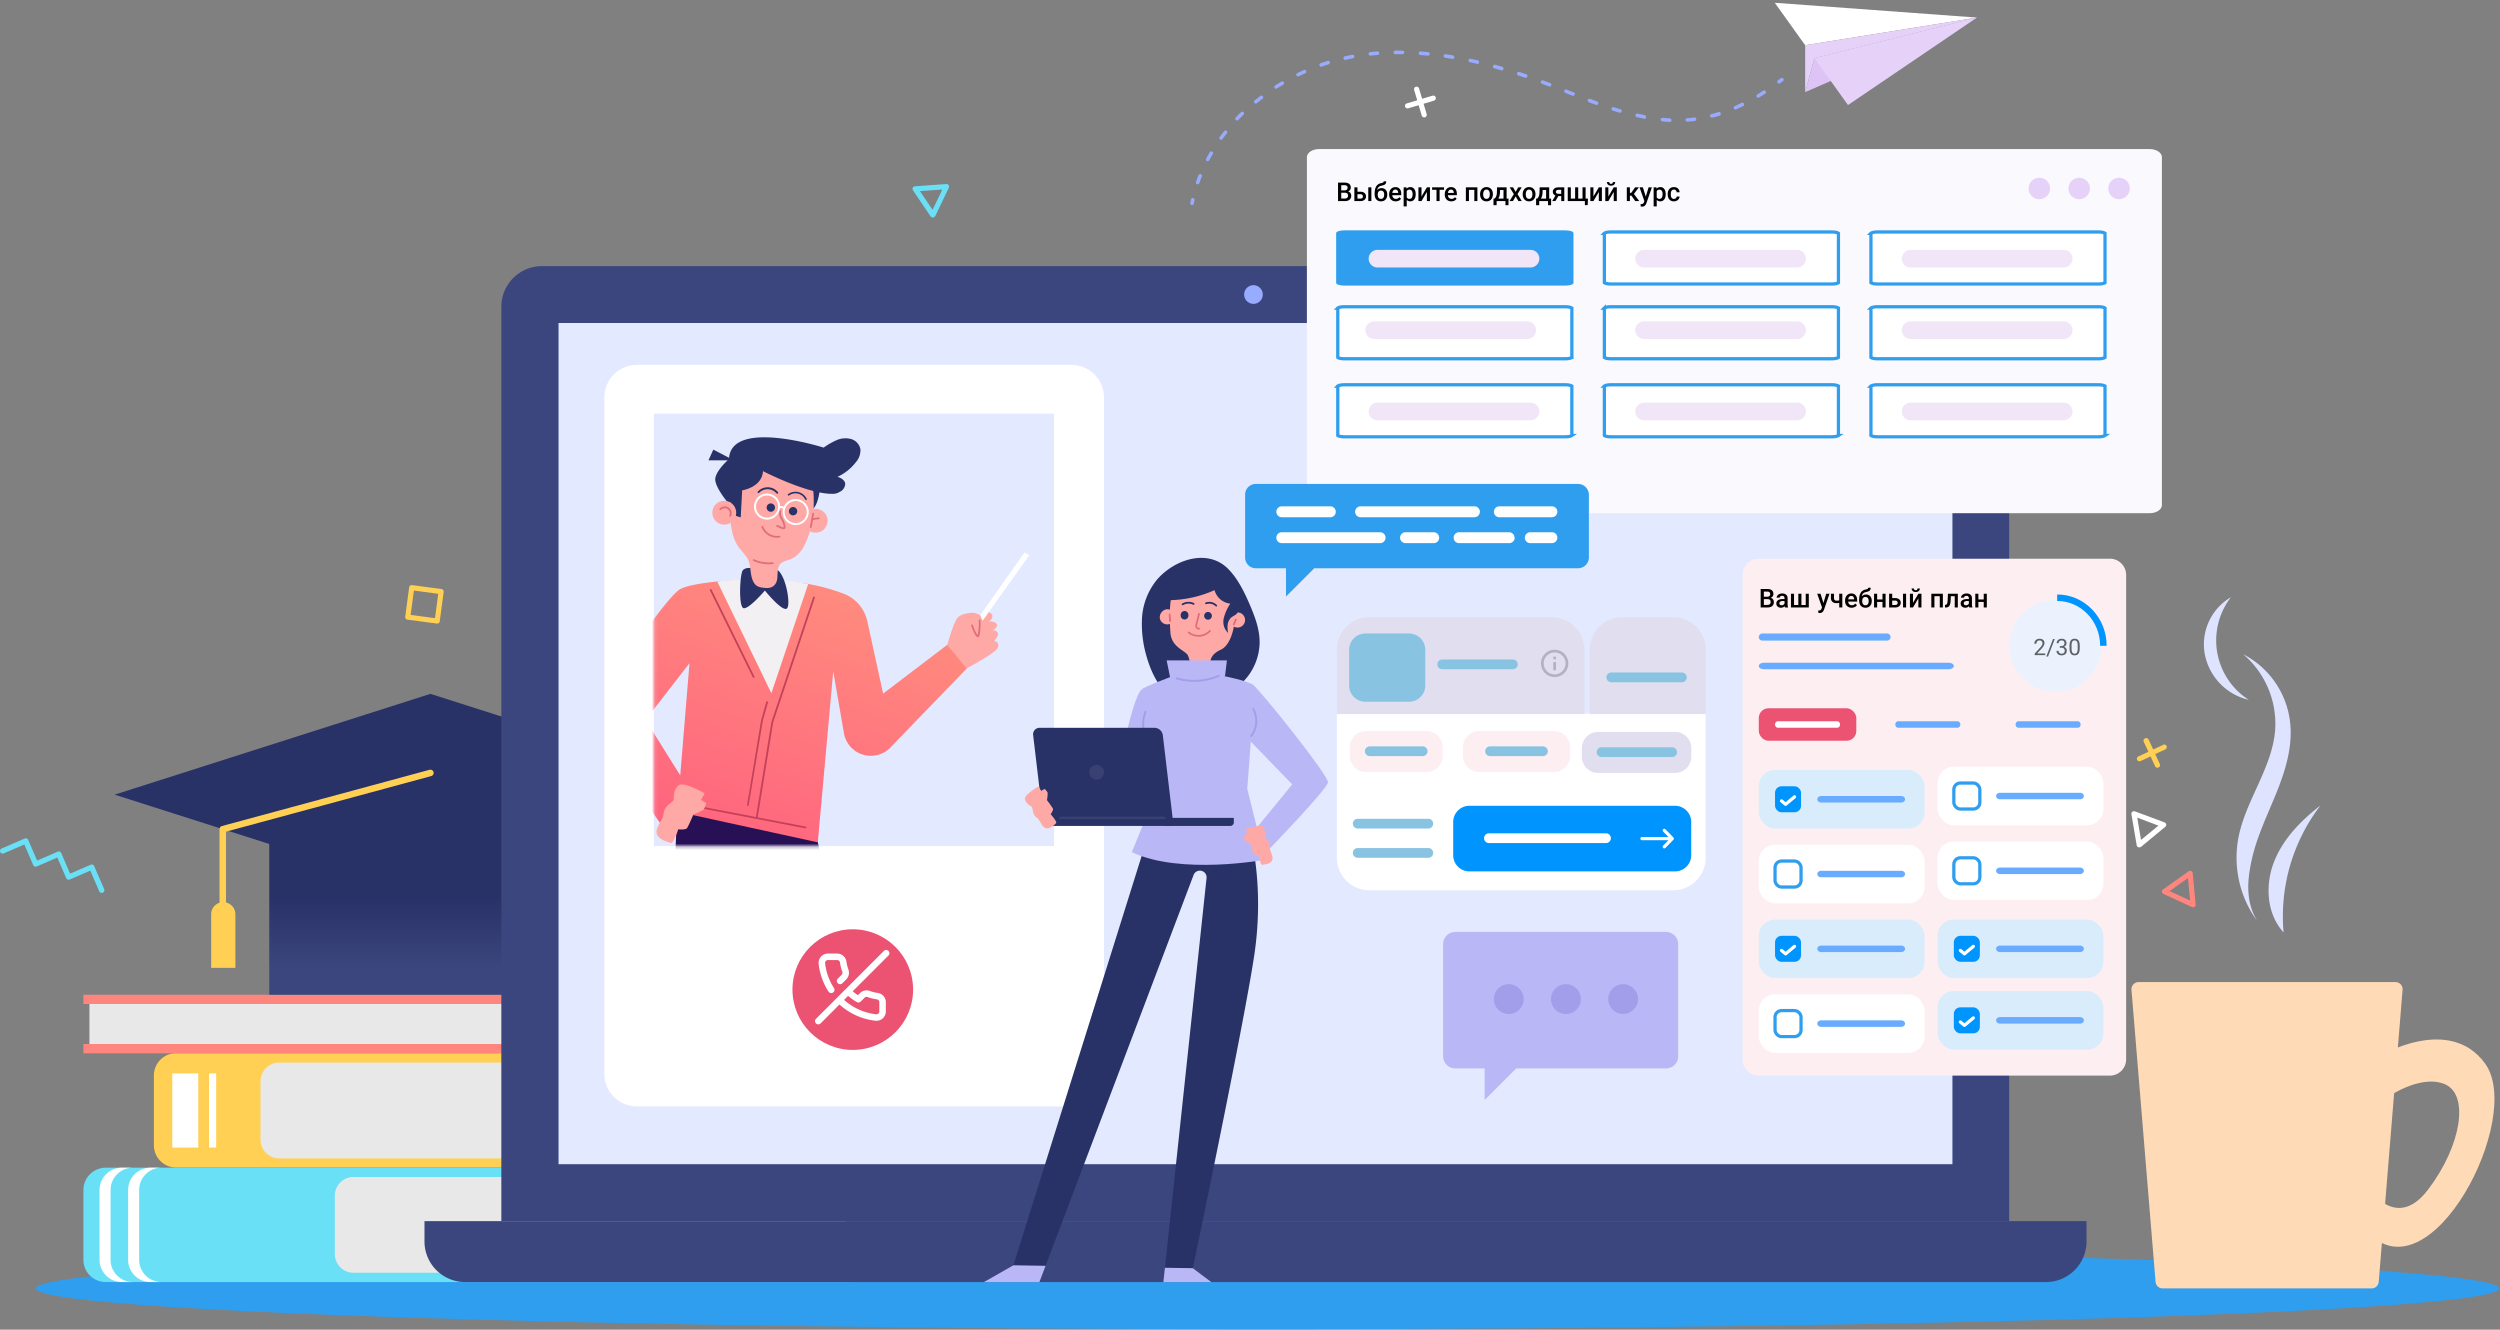 <svg width="769" height="409" fill="none" xmlns="http://www.w3.org/2000/svg"><rect width="100%" height="100%" fill="#808080" stroke="none"/><path d="M389.842 408.857c209.228 0 378.841-5.615 378.841-12.541 0-6.925-169.613-12.54-378.841-12.54-209.229 0-378.842 5.615-378.842 12.54 0 6.926 169.613 12.541 378.842 12.541z" fill="#2F9EEE"/><path d="M249.39 326.855v-2.901H54.194a6.858 6.858 0 0 0-6.858 6.858v21.465a6.857 6.857 0 0 0 6.858 6.858H249.39v-2.857h-1.868v-29.423h1.868z" fill="#FFD054"/><path d="M262.03 362.036v-2.857H32.531a6.869 6.869 0 0 0-6.87 6.858v21.465a6.856 6.856 0 0 0 6.87 6.858H262.03v-2.857h-1.836v-29.467h1.836z" fill="#6AE0F6"/><path d="M34.015 387.502v-21.465a6.868 6.868 0 0 1 6.858-6.858h-3.385a6.869 6.869 0 0 0-6.87 6.858v21.465a6.858 6.858 0 0 0 6.87 6.858h3.385a6.852 6.852 0 0 1-4.85-2.008 6.86 6.86 0 0 1-2.008-4.85z" fill="#fff"/><path d="M42.807 387.502v-21.465a6.868 6.868 0 0 1 6.859-6.858H46.28a6.868 6.868 0 0 0-6.87 6.858v21.465a6.858 6.858 0 0 0 6.87 6.858h3.385a6.852 6.852 0 0 1-4.85-2.008 6.862 6.862 0 0 1-2.009-4.85z" fill="#fff"/><path d="M85.88 326.855h161.642v29.466H85.88a5.748 5.748 0 0 1-5.748-5.748v-17.97a5.748 5.748 0 0 1 5.748-5.748zm22.861 35.182h151.453v29.466H108.741a5.747 5.747 0 0 1-5.748-5.748v-17.97a5.75 5.75 0 0 1 5.748-5.748z" fill="#E8E8E8"/><path d="M25.662 308.83v-2.858h229.51a6.86 6.86 0 0 1 6.858 6.858v4.309a6.858 6.858 0 0 1-6.858 6.858H25.662v-2.858h1.88V308.83h-1.88z" fill="#FF867E"/><path d="M27.541 321.14H178.95a5.747 5.747 0 0 0 5.749-5.737v-.825a5.744 5.744 0 0 0-1.684-4.064 5.743 5.743 0 0 0-4.065-1.684H27.541v12.31z" fill="#E8E8E8"/><path d="M60.986 330.186h-7.99v22.806h7.99v-22.806zm5.507 0h-2.199v22.806h2.199v-22.806z" fill="#fff"/><path d="M183.116 244.435H82.825v61.538h100.291v-61.538z" fill="url(#paint0_linear)"/><path d="M132.393 213.43l-97.136 31.005 97.136 30.994 97.137-30.994-97.137-31.005z" fill="url(#paint1_linear)"/><path d="M132.393 237.753l-63.867 17.299v25.411" stroke="#FFD054" stroke-width="2" stroke-linecap="round" stroke-linejoin="round"/><path d="M68.68 277.506a3.729 3.729 0 0 1 3.726 3.726v16.486h-7.452v-16.486a3.728 3.728 0 0 1 3.726-3.726z" fill="#FFD054"/><path d="M555.264 28.334l52.833-22.927-49.965 12.497-2.868 10.43z" fill="#DEC3F7"/><path d="M555.264 13.903l52.833-8.496-62.175-4.55 9.342 13.046z" fill="#fff"/><path d="M558.133 17.904l10.309 14.409 39.655-26.906-49.964 12.497z" fill="#E6D1F9"/><path d="M555.264 13.903v14.431l2.868-10.43 49.965-12.497-52.833 8.496z" fill="#E6D1F9"/><path d="M366.673 63.076h-.11a.55.55 0 0 1-.429-.648c.066-.367.143-.733.231-1.1a.543.543 0 0 1 .435-.423.541.541 0 0 1 .56.248.543.543 0 0 1 .071.417c-.077.352-.154.704-.22 1.1a.547.547 0 0 1-.538.406zm1.726-6.396a.496.496 0 0 1-.176 0 .548.548 0 0 1-.341-.693c.242-.703.506-1.407.781-2.1a.543.543 0 0 1 .503-.346.549.549 0 0 1 .519.754 45.984 45.984 0 0 0-.759 2.055.56.56 0 0 1-.527.33zm3.099-7.09a.508.508 0 0 1-.421-.19.535.535 0 0 1-.103-.19c-.022-.07-.029-.142-.022-.215a.539.539 0 0 1 .063-.207 47.92 47.92 0 0 1 1.099-1.956.558.558 0 0 1 .758-.187.549.549 0 0 1 .187.747c-.363.627-.726 1.264-1.099 1.913a.541.541 0 0 1-.462.285zm4.111-6.594a.571.571 0 0 1-.319-.099.527.527 0 0 1-.225-.359.542.542 0 0 1 .104-.41c.44-.605.89-1.187 1.352-1.78a.551.551 0 1 1 .857.692c-.45.571-.89 1.099-1.33 1.736a.532.532 0 0 1-.45.264l.011-.044zm137.89-5.495c-.736 0-1.473-.1-2.198-.176a.548.548 0 0 1-.495-.594.562.562 0 0 1 .605-.495l2.198.166a.552.552 0 0 1 .528.571.556.556 0 0 1-.391.573.563.563 0 0 1-.247.02v-.065zm5.496-.066a.55.55 0 0 1-.42-.904.542.542 0 0 1 .376-.184c.736 0 1.45-.132 2.198-.22a.571.571 0 0 1 .615.472.56.56 0 0 1-.277.55.554.554 0 0 1-.206.066 51.57 51.57 0 0 1-2.198.22h-.088zm-138.484-.385a.499.499 0 0 1-.374-.154.547.547 0 0 1-.162-.385.546.546 0 0 1 .162-.385c.517-.538 1.033-1.098 1.572-1.582a.537.537 0 0 1 .397-.189.546.546 0 0 1 .53.353c.028.07.04.146.036.222a.541.541 0 0 1-.194.395 68.832 68.832 0 0 0-1.55 1.56.558.558 0 0 1-.351.209l-.066-.044zm125.295-.55h-.11l-2.198-.461a.563.563 0 1 1 .252-1.1c.733.17 1.447.323 2.144.462a.562.562 0 0 1 .428.649.547.547 0 0 1-.494.516l-.022-.066zm20.827-.318a.56.56 0 0 1-.409-.11.553.553 0 0 1 .266-.99 45.934 45.934 0 0 0 2.1-.604.568.568 0 0 1 .609.187.573.573 0 0 1-.28.912c-.714.22-1.429.429-2.198.616l-.088-.011zm-28.301-1.506h-.165a78.282 78.282 0 0 1-2.121-.66.548.548 0 0 1-.078-1.011.55.55 0 0 1 .419-.033l2.099.649a.562.562 0 0 1 .362.692.536.536 0 0 1-.516.363zm35.61-1a.561.561 0 0 1-.22-1.1 46.35 46.35 0 0 0 1.979-.933.552.552 0 1 1 .494.989c-.67.33-1.352.648-2.033.945a.498.498 0 0 1-.22.099zm-42.941-1.462a.626.626 0 0 1-.198 0l-2.077-.77a.571.571 0 0 1-.319-.714.557.557 0 0 1 .502-.356.553.553 0 0 1 .213.038l2.066.769a.555.555 0 0 1 .456.643.556.556 0 0 1-.643.456v-.066zm-104.731-.34a.552.552 0 0 1-.516-.37.547.547 0 0 1 .175-.609c.572-.472 1.154-.923 1.748-1.385a.559.559 0 0 1 .769.11.55.55 0 0 1-.11.77c-.582.44-1.154.9-1.714 1.363a.596.596 0 0 1-.363.12h.011zM540.8 30.07a.55.55 0 0 1-.285-1.011c.626-.385 1.242-.77 1.857-1.176a.552.552 0 0 1 .605.923c-.627.407-1.264.802-1.891 1.187a.526.526 0 0 1-.297.077h.011zm-57.042-.67a.638.638 0 0 1-.198 0l-2.055-.814a.543.543 0 0 1-.35-.503.562.562 0 0 1 .336-.514.545.545 0 0 1 .421-.005l2.044.813a.563.563 0 0 1 .447.43.57.57 0 0 1-.076.422.567.567 0 0 1-.351.243.56.56 0 0 1-.218.004V29.4zm-91.223-2.11a.563.563 0 0 1-.473-.254.557.557 0 0 1-.07-.415.565.565 0 0 1 .246-.343 54.779 54.779 0 0 1 1.901-1.165.55.55 0 0 1 .748.187.563.563 0 0 1-.187.758c-.638.374-1.253.759-1.869 1.1a.591.591 0 0 1-.296.175v-.044zm84.024-.737a.626.626 0 0 1-.198 0l-2.066-.791a.551.551 0 0 1-.029-1.015.56.56 0 0 1 .425-.019l2.066.792a.56.56 0 0 1 .22 1.008.56.56 0 0 1-.418.09v-.065zm-7.276-2.649h-.176l-2.088-.681a.578.578 0 0 1-.379-.72.574.574 0 0 1 .72-.38l2.099.704a.537.537 0 0 1 .352.692.548.548 0 0 1-.528.385zm-70-.385a.542.542 0 0 1-.55-.515.55.55 0 0 1 .308-.529 68.433 68.433 0 0 1 2.022-.934.543.543 0 0 1 .603.098c.053.05.094.11.123.177a.564.564 0 0 1-.275.725c-.67.297-1.33.605-1.989.923a.484.484 0 0 1-.242.088v-.033zm62.647-1.901h-.153l-2.122-.593a.568.568 0 0 1 .286-1.1l2.132.605a.549.549 0 0 1 .385.681.573.573 0 0 1-.561.495l.033-.088zm-55.47-1.1a.558.558 0 0 1-.187-1.098l2.121-.704a.541.541 0 0 1 .682.363.55.55 0 0 1-.352.693c-.703.22-1.396.45-2.088.692a.493.493 0 0 1-.209.143l.033-.088zm47.975-.878h-.121a50.924 50.924 0 0 0-2.198-.495.533.533 0 0 1-.346-.236.55.55 0 0 1-.072-.412.551.551 0 0 1 .659-.418l2.199.484a.549.549 0 0 1 .406.659.548.548 0 0 1-.56.473l.033-.055zm-40.578-1.231a.553.553 0 1 1-.121-1.1 64.303 64.303 0 0 1 2.198-.461.559.559 0 0 1 .209 1.099 73.82 73.82 0 0 0-2.198.45l-.088.012zm32.972-.286h-.088l-2.198-.352a.553.553 0 0 1-.467-.632.558.558 0 0 1 .632-.467c.736.11 1.462.23 2.198.363a.553.553 0 0 1 .451.626.563.563 0 0 1-.539.484l.011-.022zm-25.334-1.011a.536.536 0 0 1-.538-.484.545.545 0 0 1 .483-.604 51.57 51.57 0 0 1 2.198-.22.552.552 0 1 1 .088 1.099l-2.198.22-.033-.011zm17.673 0h-.054l-2.199-.187a.552.552 0 1 1 .088-1.1c.733.06 1.466.125 2.198.199a.55.55 0 1 1 0 1.099l-.033-.011zm-9.946-.44a.55.55 0 1 1 0-1.099h2.198a.55.55 0 1 1 0 1.1h-2.198zm118.019 9.036a.525.525 0 0 1-.44-.22.557.557 0 0 1-.104-.408.541.541 0 0 1 .214-.362l.868-.659a.572.572 0 0 1 .78.11.558.558 0 0 1-.109.77l-.88.659a.535.535 0 0 1-.329.11z" fill="#97ABFF"/><path d="M731.545 325.052s21.685-13.189 32.819 2.023c12.288 16.662-16.849 72.715-36.16 51.832-19.311-20.882 0-14.002 0-14.002s8.617 14.288 18.685 1c10.375-13.684 12.738-29.4 4.978-32.478-7.759-3.077-18.145 4.517-18.145 4.517l-2.177-12.892z" fill="#FFDAB6"/><path d="M729.424 396.317h-64.175a2.198 2.198 0 0 1-2.198-2.044l-7.408-89.773a2.203 2.203 0 0 1 2.198-2.407h78.991c.307-.002.611.061.892.185a2.203 2.203 0 0 1 1.306 2.222l-7.331 89.795a2.198 2.198 0 0 1-2.275 2.022z" fill="#FFDAB6"/><path d="M690 201.241a28.077 28.077 0 0 1 9.826 23.421c-.956 11.738-9.221 21.729-11.343 33.313a33.108 33.108 0 0 0 5.792 25.279c-3.648-6.144-3.066-12.859-1.406-19.783 1.659-6.924 4.891-13.409 7.539-20.047 2.649-6.639 4.781-13.739 4.067-20.883a26.95 26.95 0 0 0-4.527-12.492 26.947 26.947 0 0 0-9.948-8.808z" fill="#DEE4FF"/><path d="M691.725 215.277a21.701 21.701 0 0 1-9.702-14.572 21.713 21.713 0 0 1 4.207-16.994 16.795 16.795 0 0 0-8.089 17.234 17.915 17.915 0 0 0 13.584 14.332zm22.07 32.466c-6.034 4.671-11.606 10.364-14.354 17.497-2.748 7.133-2.198 15.915 2.989 21.564a56.054 56.054 0 0 1 11.365-39.061z" fill="#DEE4FF"/><path d="M31.622 274.569a.783.783 0 0 1-.643.036.788.788 0 0 1-.456-.453l-2.748-6.353-6.353 2.748a.804.804 0 0 1-.606.013.795.795 0 0 1-.438-.42l-2.747-6.364-6.364 2.759a.79.79 0 0 1-1.033-.418l-2.748-6.352-6.364 2.747a.774.774 0 0 1-.859-.153.781.781 0 0 1-.174-.253.794.794 0 0 1 .135-.917.789.789 0 0 1 .272-.182l7.078-3.067a.796.796 0 0 1 .64-.03.8.8 0 0 1 .459.448l2.748 6.353 6.363-2.748a.793.793 0 0 1 1.034.407l2.747 6.363 6.364-2.758a.789.789 0 0 1 1.033.417l3.066 7.078a.795.795 0 0 1-.134.917.79.79 0 0 1-.272.182z" fill="#6AE0F6"/><path d="M134.383 191.811l-9.057-1.209a.79.79 0 0 1-.681-.879l1.209-9.057a.805.805 0 0 1 .89-.681l9.056 1.209a.791.791 0 0 1 .671.89l-1.209 9.057a.775.775 0 0 1-.573.655.77.77 0 0 1-.306.015zm-8.068-2.66l7.496.99.989-7.485-7.484-1-1.001 7.495z" fill="#FFD054"/><path d="M287.352 66.769a.8.8 0 0 1-1.099-.209l-5.429-8.034a.784.784 0 0 1 .604-1.22l9.661-.693a.782.782 0 0 1 .715.352.79.79 0 0 1 .055.78l-4.188 8.738a.788.788 0 0 1-.319.286zm-4.396-7.99l3.902 5.759 3.011-6.232-6.913.473z" fill="#6AE0F6"/><path d="M658.16 260.625a.76.76 0 0 1-.407 0 .815.815 0 0 1-.505-.605l-1.616-9.551a.787.787 0 0 1 .281-.775.797.797 0 0 1 .818-.104l9.078 3.374a.789.789 0 0 1 .468 1.018.792.792 0 0 1-.237.334l-7.463 6.177a.782.782 0 0 1-.417.132zm-.737-9.123l1.154 6.859 5.353-4.397-6.507-2.462z" fill="#fff"/><path d="M675.301 278.618a.709.709 0 0 1-.264.307.769.769 0 0 1-.78.077l-8.793-4.033a.775.775 0 0 1-.461-.649.799.799 0 0 1 .329-.714l7.903-5.605a.79.79 0 0 1 1.242.571l.901 9.639a.84.84 0 0 1-.077.407zm-7.946-4.518l6.319 2.902-.648-6.924-5.671 4.022z" fill="#FF867E"/><path d="M441.63 29.96a.79.79 0 0 0-.989-.527l-3.199.945-.945-3.176a.789.789 0 0 0-.978-.516.79.79 0 0 0-.538.966l.956 3.199-3.199.956a.787.787 0 0 0-.533.973.78.78 0 0 0 .376.468.792.792 0 0 0 .597.065l3.198-.946.957 3.199a.79.79 0 0 0 .978.516.79.79 0 0 0 .538-.967l-.956-3.198 3.198-.956a.795.795 0 0 0 .572-.688.789.789 0 0 0-.033-.313z" fill="#fff"/><path d="M544.856 339.572l-2.957-1.55 1.55-2.957a.788.788 0 0 0-.357-1.015.789.789 0 0 0-1.039.279l-1.594 2.957-2.956-1.539a.78.78 0 0 0-1.099.33.79.79 0 0 0 .33 1.099l2.956 1.549-1.429 2.924a.79.79 0 0 0 .33 1.099.815.815 0 0 0 .622.062.81.81 0 0 0 .477-.403l1.55-2.956 2.956 1.549a.797.797 0 0 0 .637.109.791.791 0 0 0 .089-1.504l-.066-.033z" fill="#6AE0F6"/><path d="M665.359 229.147l-3.023 1.385-1.418-3.023a.78.78 0 0 0-1.099-.385.787.787 0 0 0-.433.466.783.783 0 0 0 .049.633l1.406 3.023-3.022 1.407a.796.796 0 0 0-.452.443.786.786 0 0 0 .017.632.8.8 0 0 0 .476.418c.104.033.213.045.321.033a.788.788 0 0 0 .308-.097l3.023-1.407 1.407 3.022a.764.764 0 0 0 .441.411.788.788 0 0 0 .603-.026.784.784 0 0 0 .433-.465.785.785 0 0 0-.049-.634l-1.406-3.023 3.022-1.406a.798.798 0 0 0 .474-.437.791.791 0 0 0-1.133-.992l.055.022z" fill="#FFD054"/><path d="M130.558 375.611h511.258v6.253a12.495 12.495 0 0 1-12.496 12.497H143.065a12.5 12.5 0 0 1-12.496-12.497v-6.253h-.011z" fill="url(#paint2_linear)"/><path d="M166.772 81.86h438.753a12.495 12.495 0 0 1 12.496 12.496V375.61H154.21V94.356a12.498 12.498 0 0 1 7.76-11.564 12.496 12.496 0 0 1 4.802-.933z" fill="url(#paint3_linear)"/><path d="M600.568 358.113V99.357H171.806v258.756h428.762z" fill="#E3E9FF"/><path d="M661.253 45.857H405.747c-2.069 0-3.747 1.116-3.747 2.492v107.017c0 1.376 1.678 2.491 3.747 2.491h255.506c2.069 0 3.747-1.115 3.747-2.491V48.349c0-1.376-1.678-2.492-3.747-2.492z" fill="#FAF9FD"/><path d="M630.594 57.977a3.299 3.299 0 0 1-3.94 3.234 3.295 3.295 0 0 1-2.403-4.496 3.3 3.3 0 0 1 3.046-2.036 3.298 3.298 0 0 1 3.297 3.298zm12.266 0a3.299 3.299 0 0 1-3.94 3.234 3.295 3.295 0 0 1-2.403-4.496 3.294 3.294 0 0 1 3.046-2.036 3.298 3.298 0 0 1 3.297 3.298zm12.255 0a3.299 3.299 0 0 1-3.94 3.234 3.302 3.302 0 0 1-2.591-2.591 3.295 3.295 0 0 1 3.234-3.94 3.296 3.296 0 0 1 3.297 3.297z" fill="#E6D1F9"/><path d="M481.51 70.857h-68.02c-1.375 0-2.49.37-2.49.828V87.03c0 .457 1.115.827 2.49.827h68.02c1.375 0 2.49-.37 2.49-.827V71.685c0-.457-1.115-.828-2.49-.828z" fill="#2F9EEE"/><path d="M495.49 71.357h68.02c.649 0 1.216.088 1.603.217a1.32 1.32 0 0 1 .387.185v15.196l-.005.004c-.063.05-.186.116-.382.181-.387.129-.954.217-1.603.217h-68.02c-.649 0-1.216-.088-1.603-.217a1.32 1.32 0 0 1-.382-.181l-.005-.004V71.759a1.32 1.32 0 0 1 .387-.185c.387-.129.954-.217 1.603-.217zm70.037.428l-.002-.003.002.003zm0 15.144l-.002.004.002-.004zm-72.054 0l.002.004-.002-.004zm0-15.144l.002-.003a.012.012 0 0 1-.002.003zm84.017-.428h68.02c.649 0 1.216.088 1.603.217a1.32 1.32 0 0 1 .387.185v15.196l-.005.004c-.063.05-.186.116-.382.181-.387.129-.954.217-1.603.217h-68.02c-.649 0-1.216-.088-1.603-.217a1.32 1.32 0 0 1-.382-.181l-.005-.004V71.759a1.32 1.32 0 0 1 .387-.185c.387-.129.954-.217 1.603-.217zm70.037.428l-.002-.003.002.003zm0 15.144l-.002.004.002-.004zm-72.054 0l.002.004-.002-.004zm0-15.144l.002-.003a.012.012 0 0 1-.002.003zm2.017 22.572h68.02c.649 0 1.216.088 1.603.217a1.32 1.32 0 0 1 .387.185v15.196l-.005.004a1.34 1.34 0 0 1-.382.181c-.387.129-.954.217-1.603.217h-68.02c-.649 0-1.216-.088-1.603-.217a1.34 1.34 0 0 1-.382-.181l-.005-.004V94.759a1.32 1.32 0 0 1 .387-.185c.387-.129.954-.217 1.603-.217zm70.037.428l-.002-.003.002.003zm0 15.144l-.002.003.002-.003zm-72.054 0l.002.003-.002-.003zm0-15.144l.002-.003a.012.012 0 0 1-.002.003zm-79.983-.428h68.02c.649 0 1.216.088 1.603.217a1.32 1.32 0 0 1 .387.185v15.196l-.005.004a1.34 1.34 0 0 1-.382.181c-.387.129-.954.217-1.603.217h-68.02c-.649 0-1.216-.088-1.603-.217a1.34 1.34 0 0 1-.382-.181l-.005-.004V94.759a1.32 1.32 0 0 1 .387-.185c.387-.129.954-.217 1.603-.217zm70.037.428l-.002-.003.002.003zm0 15.144l-.002.003.002-.003zm-72.054 0l.002.003-.002-.003zm0-15.144l.002-.003a.012.012 0 0 1-.002.003zm-79.983-.428h68.02c.649 0 1.216.088 1.603.217a1.32 1.32 0 0 1 .387.185v15.196l-.005.004a1.34 1.34 0 0 1-.382.181c-.387.129-.954.217-1.603.217h-68.02c-.649 0-1.216-.088-1.603-.217a1.34 1.34 0 0 1-.382-.181l-.005-.004V94.759a1.32 1.32 0 0 1 .387-.185c.387-.129.954-.217 1.603-.217zm70.037.428l-.002-.003.002.003zm0 15.144l-.002.003a.012.012 0 0 1 .002-.003zm-72.054 0l.002.003-.002-.003zm0-15.144l.002-.003a.012.012 0 0 1-.002.003zm2.017 23.572h68.02c.649 0 1.216.088 1.603.217.196.065.319.132.382.182l.005.003v15.196l-.005.004a1.34 1.34 0 0 1-.382.181c-.387.129-.954.217-1.603.217h-68.02c-.649 0-1.216-.088-1.603-.217a1.34 1.34 0 0 1-.382-.181l-.005-.004v-15.196l.005-.003c.063-.05.186-.117.382-.182.387-.129.954-.217 1.603-.217zm70.037.428l-.002-.003.002.003zm0 15.144l-.002.003.002-.003zm-72.054 0l.002.003-.002-.003zm0-15.144l.002-.003a.012.012 0 0 1-.002.003zm84.017-.428h68.02c.649 0 1.216.088 1.603.217.196.065.319.132.382.182l.005.003v15.196l-.005.004a1.34 1.34 0 0 1-.382.181c-.387.129-.954.217-1.603.217h-68.02c-.649 0-1.216-.088-1.603-.217a1.34 1.34 0 0 1-.382-.181l-.005-.004v-15.196l.005-.003c.063-.05.186-.117.382-.182.387-.129.954-.217 1.603-.217zm70.037.428l-.002-.003.002.003zm0 15.144l-.002.003.002-.003zm-72.054 0l.002.003-.002-.003zm0-15.144l.002-.003a.012.012 0 0 1-.002.003zm84.017-.428h68.02c.649 0 1.216.088 1.603.217.196.065.319.132.382.182l.005.003v15.196l-.005.004a1.34 1.34 0 0 1-.382.181c-.387.129-.954.217-1.603.217h-68.02c-.649 0-1.216-.088-1.603-.217a1.34 1.34 0 0 1-.382-.181l-.005-.004v-15.196l.005-.003c.063-.05.186-.117.382-.182.387-.129.954-.217 1.603-.217zm70.037.428l-.002-.003.002.003zm0 15.144l-.002.003.002-.003zm-72.054 0l.002.003-.002-.003zm0-15.144l.002-.003a.012.012 0 0 1-.002.003z" fill="#fff" stroke="#2F9EEE"/><path d="M470.777 82.276h-47.029A2.727 2.727 0 0 1 421 79.572a2.728 2.728 0 0 1 2.715-2.715h47.062a2.727 2.727 0 0 1 2.726 2.715 2.725 2.725 0 0 1-2.726 2.704z" fill="#F1E6F7"/><path d="M411.578 61.857V56.17h1.949c.644 0 1.133.129 1.469.386.336.258.504.642.504 1.153 0 .26-.07.494-.211.703-.141.208-.346.37-.617.484.307.084.544.241.711.473.169.23.254.505.254.828 0 .534-.172.944-.516 1.23-.341.287-.831.43-1.469.43h-2.074zm.988-2.566v1.777h1.098c.31 0 .552-.077.727-.23.174-.154.261-.367.261-.641 0-.591-.302-.893-.906-.906h-1.18zm0-.727h.969c.307 0 .547-.069.719-.207.174-.14.262-.338.262-.594 0-.28-.081-.484-.243-.609-.158-.125-.407-.187-.746-.187h-.961v1.597zm4.989.41h.929c.347 0 .649.06.907.18.257.12.453.288.586.504.135.216.203.467.203.754 0 .435-.154.784-.461 1.047-.308.263-.716.396-1.227.398h-1.887v-4.226h.95v1.343zm4.277 2.883h-.949v-4.226h.949v4.226zm-4.277-2.12v1.362h.925c.232 0 .415-.057.547-.171.136-.118.203-.283.203-.497 0-.213-.066-.381-.199-.503-.13-.125-.307-.19-.531-.192h-.945zm7.406-1.872c.531 0 .957.178 1.277.535.321.354.481.836.481 1.446v.046c0 .61-.175 1.103-.524 1.48-.346.378-.817.567-1.414.567-.58 0-1.049-.193-1.406-.578-.357-.385-.535-.911-.535-1.578v-.273c0-.912.161-1.633.484-2.164.323-.532.805-.864 1.446-.997.359-.073.591-.15.695-.23a.403.403 0 0 0 .16-.336h.766c0 .263-.043.477-.129.64a1.01 1.01 0 0 1-.395.403c-.177.102-.482.198-.914.289-.396.083-.698.232-.906.445-.206.214-.344.51-.414.887.377-.388.82-.582 1.328-.582zm-.188.762c-.307 0-.548.104-.722.312-.175.206-.262.524-.262.953 0 .407.086.723.258.95.172.226.417.34.734.34.315 0 .559-.114.731-.34.174-.23.261-.573.261-1.032 0-.364-.087-.652-.261-.863-.172-.214-.418-.32-.739-.32zm4.551 3.308c-.601 0-1.09-.189-1.465-.566-.372-.38-.558-.886-.558-1.516v-.117c0-.422.081-.798.242-1.129a1.87 1.87 0 0 1 .687-.777c.295-.185.623-.277.985-.277.575 0 1.019.183 1.332.55.315.367.473.887.473 1.559v.383h-2.762c.028.349.144.625.347.828.206.203.464.305.774.305.435 0 .789-.176 1.062-.528l.512.488a1.72 1.72 0 0 1-.68.59 2.123 2.123 0 0 1-.949.207zm-.113-3.62a.807.807 0 0 0-.633.273c-.159.182-.26.436-.305.761h1.809v-.07c-.021-.318-.105-.557-.254-.719-.148-.164-.354-.246-.617-.246zm6.25 1.472c0 .654-.149 1.176-.445 1.566-.297.388-.696.582-1.196.582-.463 0-.834-.152-1.113-.457v2.004h-.949v-5.851h.875l.039.43c.279-.34.657-.508 1.137-.508.515 0 .919.192 1.211.578.294.382.441.915.441 1.597v.059zm-.945-.082c0-.422-.085-.757-.254-1.004a.816.816 0 0 0-.719-.371c-.388 0-.667.16-.836.48v1.875c.172.328.453.492.844.492a.814.814 0 0 0 .707-.363c.172-.245.258-.614.258-1.11zm4.39-2.074h.946v4.226h-.946v-2.82l-1.656 2.82h-.945v-4.226h.945v2.82l1.656-2.82zm5.282.754h-1.372v3.472h-.949v-3.472h-1.355v-.754h3.676v.754zm2.246 3.55c-.602 0-1.09-.189-1.465-.566-.373-.38-.559-.886-.559-1.516v-.117c0-.422.081-.798.242-1.129.164-.333.394-.592.688-.777a1.81 1.81 0 0 1 .984-.277c.576 0 1.02.183 1.332.55.315.367.473.887.473 1.559v.383h-2.762c.029.349.145.625.348.828.206.203.463.305.773.305.435 0 .789-.176 1.063-.528l.511.488c-.169.253-.395.45-.679.59a2.126 2.126 0 0 1-.949.207zm-.114-3.62a.804.804 0 0 0-.632.273c-.159.182-.261.436-.305.761h1.808v-.07c-.02-.318-.105-.557-.253-.719-.149-.164-.355-.246-.618-.246zm8.125 3.542h-.949v-3.46h-1.648v3.46h-.95v-4.226h3.547v4.226zm.832-2.152c0-.414.082-.787.246-1.117.165-.334.395-.589.692-.766.297-.18.638-.27 1.023-.27.571 0 1.033.184 1.387.551.357.367.549.854.578 1.461l.004.223c0 .416-.081.789-.242 1.117a1.759 1.759 0 0 1-.688.762c-.297.18-.64.27-1.031.27-.596 0-1.074-.199-1.434-.594-.356-.399-.535-.929-.535-1.59v-.047zm.95.082c0 .435.089.776.269 1.023.18.245.43.367.75.367s.569-.124.746-.374c.18-.25.27-.616.27-1.098 0-.427-.093-.766-.278-1.016a.874.874 0 0 0-.746-.375.869.869 0 0 0-.738.371c-.182.245-.273.612-.273 1.102zm3.519 1.312c.263-.294.439-.573.527-.836.092-.265.146-.604.165-1.015l.054-1.617h2.934v3.468h.586v2.016h-.946v-1.258h-2.711v1.258h-.96l.003-2.016h.348zm1.113 0h1.621v-2.652h-1.066l-.027.809c-.037.776-.213 1.39-.528 1.843zm5.348-2.078l.805-1.39h1.054l-1.293 2.082 1.336 2.144h-1.047l-.843-1.445-.84 1.445h-1.055l1.336-2.144-1.289-2.082h1.047l.789 1.39zm2.172.684c0-.414.082-.787.246-1.117.164-.334.395-.589.691-.766.297-.18.638-.27 1.024-.27.57 0 1.032.184 1.387.551.356.367.549.854.578 1.461l.004.223c0 .416-.081.789-.243 1.117a1.756 1.756 0 0 1-.687.762 1.95 1.95 0 0 1-1.031.27c-.597 0-1.075-.199-1.434-.594-.357-.399-.535-.929-.535-1.59v-.047zm.949.082c0 .435.09.776.27 1.023.179.245.429.367.75.367.32 0 .569-.124.746-.374.179-.25.269-.616.269-1.098 0-.427-.092-.766-.277-1.016a.874.874 0 0 0-.746-.375.869.869 0 0 0-.738.371c-.183.245-.274.612-.274 1.102zm3.52 1.312c.263-.294.438-.573.527-.836.091-.265.146-.604.164-1.015l.055-1.617h2.933v3.468h.586v2.016h-.945v-1.258h-2.711v1.258h-.961l.004-2.016h.348zm1.113 0h1.621v-2.652h-1.066l-.028.809c-.036.776-.212 1.39-.527 1.843zm7.215-3.468v4.226h-.946v-1.55h-.886l-.903 1.55h-.984l.996-1.707a1.336 1.336 0 0 1-.601-.469 1.215 1.215 0 0 1-.207-.699c0-.393.151-.715.453-.965.304-.252.714-.381 1.23-.386h1.848zm-2.582 1.375c0 .177.065.321.195.433a.77.77 0 0 0 .508.164h.933v-1.218h-.875c-.231 0-.416.058-.554.175a.559.559 0 0 0-.207.446zm4.59-1.375v3.468h1.32v-3.468h.949v3.468h1.324v-3.468h.946v3.468h.722l-.078 2.012h-.863v-1.254h-5.27v-4.226h.95zm8.605 0h.945v4.226h-.945v-2.82l-1.656 2.82h-.945v-4.226h.945v2.82l1.656-2.82zm4.594 0h.945v4.226h-.945v-2.82l-1.656 2.82h-.946v-4.226h.946v2.82l1.656-2.82zm.445-1.621c0 .328-.114.593-.344.796-.229.204-.535.305-.918.305-.382 0-.688-.101-.918-.305a1.014 1.014 0 0 1-.343-.796h.711c0 .171.048.306.144.402.099.094.235.14.406.14a.555.555 0 0 0 .403-.14c.096-.096.144-.23.144-.402h.715zm5.004 4.175h-.48v1.672h-.95v-4.226h.95v1.687h.418l1.168-1.687h1.171l-1.527 2.023 1.656 2.203h-1.234l-1.172-1.672zm4.406.313l.86-2.867h1.011l-1.679 4.867c-.258.71-.696 1.066-1.313 1.066-.138 0-.29-.023-.457-.07v-.734l.18.011c.239 0 .419-.044.539-.133.122-.085.219-.231.289-.437l.137-.363-1.485-4.207h1.024l.894 2.867zm6.121-.711c0 .654-.148 1.176-.445 1.566-.297.388-.695.582-1.195.582-.464 0-.835-.152-1.114-.457v2.004h-.949v-5.851h.875l.039.43c.279-.34.658-.508 1.137-.508.516 0 .919.192 1.211.578.294.382.441.915.441 1.597v.059zm-.945-.082c0-.422-.085-.757-.254-1.004a.815.815 0 0 0-.719-.371c-.388 0-.666.16-.836.48v1.875c.172.328.454.492.844.492a.814.814 0 0 0 .707-.363c.172-.245.258-.614.258-1.11zm3.488 1.473a.858.858 0 0 0 .59-.207.707.707 0 0 0 .25-.512h.895a1.414 1.414 0 0 1-.246.738 1.623 1.623 0 0 1-.625.54 1.873 1.873 0 0 1-.852.198c-.591 0-1.06-.191-1.406-.574-.347-.383-.52-.911-.52-1.586v-.097c0-.644.172-1.158.516-1.543.344-.389.812-.582 1.406-.582.503 0 .912.147 1.227.44.317.293.484.677.5 1.153h-.895a.864.864 0 0 0-.25-.597.79.79 0 0 0-.59-.235c-.307 0-.544.112-.711.336-.166.221-.251.559-.253 1.012v.152c0 .459.082.801.246 1.028.166.224.406.336.718.336z" fill="#000"/><path d="M552.777 82.276h-47.029A2.727 2.727 0 0 1 503 79.572a2.728 2.728 0 0 1 2.715-2.715h47.062a2.727 2.727 0 0 1 2.726 2.715 2.725 2.725 0 0 1-2.726 2.704zm82 0h-47.029A2.727 2.727 0 0 1 585 79.572a2.728 2.728 0 0 1 2.715-2.715h47.062a2.727 2.727 0 0 1 2.726 2.715 2.725 2.725 0 0 1-2.726 2.704zm0 22h-47.029a2.731 2.731 0 0 1-1.934-.783 2.73 2.73 0 0 1-.814-1.921 2.728 2.728 0 0 1 2.715-2.715h47.062a2.727 2.727 0 0 1 2.726 2.715 2.724 2.724 0 0 1-2.726 2.704zm-164 25h-47.029a2.731 2.731 0 0 1-1.934-.783 2.73 2.73 0 0 1-.814-1.921 2.73 2.73 0 0 1 .798-1.917 2.73 2.73 0 0 1 1.917-.798h47.062a2.727 2.727 0 0 1 2.726 2.715 2.724 2.724 0 0 1-2.726 2.704zm-1-25h-47.029a2.731 2.731 0 0 1-1.934-.783 2.73 2.73 0 0 1-.814-1.921 2.728 2.728 0 0 1 2.715-2.715h47.062a2.727 2.727 0 0 1 2.726 2.715 2.724 2.724 0 0 1-2.726 2.704zm83 0h-47.029a2.731 2.731 0 0 1-1.934-.783 2.73 2.73 0 0 1-.814-1.921 2.728 2.728 0 0 1 2.715-2.715h47.062a2.727 2.727 0 0 1 2.726 2.715 2.724 2.724 0 0 1-2.726 2.704zm0 25h-47.029a2.731 2.731 0 0 1-1.934-.783 2.73 2.73 0 0 1-.814-1.921 2.73 2.73 0 0 1 .798-1.917 2.73 2.73 0 0 1 1.917-.798h47.062a2.727 2.727 0 0 1 2.726 2.715 2.724 2.724 0 0 1-2.726 2.704zm82 0h-47.029a2.731 2.731 0 0 1-1.934-.783 2.73 2.73 0 0 1-.814-1.921 2.73 2.73 0 0 1 .798-1.917 2.73 2.73 0 0 1 1.917-.798h47.062a2.727 2.727 0 0 1 2.726 2.715 2.724 2.724 0 0 1-2.726 2.704z" fill="#F1E6F7"/><path d="M485.346 148.858h-98.994a3.285 3.285 0 0 0-3.096 2.022 3.302 3.302 0 0 0-.256 1.275v19.344a3.297 3.297 0 0 0 3.352 3.297h9.221v8.694l8.694-8.694h81.112a3.347 3.347 0 0 0 2.358-.959 3.347 3.347 0 0 0 1.005-2.338v-19.344a3.354 3.354 0 0 0-3.396-3.297z" fill="#2F9EEE"/><path d="M411.211 219.522H524.66v44.335c0 5.523-4.477 10-10 10h-93.449c-5.522 0-10-4.477-10-10v-44.335z" fill="#fff"/><path d="M447 252.857a5 5 0 0 1 5-5h63.223a5 5 0 0 1 5 5v10.193a5 5 0 0 1-5 5H452a5 5 0 0 1-5-5v-10.193z" fill="#0094FF"/><g clip-path="url(#clip0)" stroke="#fff" stroke-linecap="round" stroke-linejoin="round"><path d="M505.076 257.953h8.815m-1.959-2.524l2.449 2.524-2.449 2.525"/></g><path d="M416.347 252.591c.27-.455.76-.734 1.289-.734h21.713a1.5 1.5 0 1 1 0 3h-21.713a1.5 1.5 0 0 1-1.289-2.266zm0 9c.27-.455.76-.734 1.289-.734h21.713a1.5 1.5 0 1 1 0 3h-21.713a1.5 1.5 0 0 1-1.289-2.266z" fill="#89C3E2"/><path d="M450 229.857a5 5 0 0 1 5-5h23a5 5 0 0 1 5 5v2.62a5 5 0 0 1-5 5h-23a5 5 0 0 1-5-5v-2.62z" fill="#FDEFF1"/><path d="M456.977 230.451a1.499 1.499 0 0 1 1.362-.871h16.268a1.5 1.5 0 1 1 0 3h-16.268a1.5 1.5 0 0 1-1.362-2.129z" fill="#89C3E2"/><path d="M456.909 256.798c.283-.3.677-.469 1.089-.469h36.005c1.32 0 1.996 1.583 1.084 2.537a1.5 1.5 0 0 1-1.084.463h-36.005c-1.316 0-1.994-1.575-1.089-2.531z" fill="#fff"/><path d="M415.179 229.857a5 5 0 0 1 5-5h18.619a5 5 0 0 1 5 5v2.62a5 5 0 0 1-5 5h-18.619a5 5 0 0 1-5-5v-2.62z" fill="#FDEFF1"/><path d="M419.976 230.451a1.501 1.501 0 0 1 1.362-.871h16.269a1.5 1.5 0 1 1 0 3h-16.269a1.5 1.5 0 0 1-1.362-2.129z" fill="#89C3E2"/><path d="M486.576 230.134a5 5 0 0 1 5-5h23.674a5 5 0 0 1 5 5v2.621a5 5 0 0 1-5 5h-23.674a5 5 0 0 1-5-5v-2.621z" fill="#E1DFEF"/><path d="M491.347 230.591a1.5 1.5 0 0 1 1.29-.734h21.712a1.5 1.5 0 1 1 0 3h-21.712a1.5 1.5 0 0 1-1.29-2.266z" fill="#89C3E2"/><path d="M411.211 199.858c0-5.523 4.478-10 10-10h56.167c5.523 0 10 4.477 10 10v19.784h-76.167v-19.784zm77.771-.001c0-5.523 4.477-10 10-10h15.737c5.523 0 10 4.477 10 10v19.784h-35.737v-19.784z" fill="#E1DFEF"/><path d="M494.347 207.591c.27-.455.76-.734 1.289-.734h21.713a1.5 1.5 0 1 1 0 3h-21.713a1.5 1.5 0 0 1-1.289-2.266zm-52-4c.27-.455.76-.734 1.289-.734h21.713a1.5 1.5 0 1 1 0 3h-21.713a1.5 1.5 0 0 1-1.289-2.266zM415 199.857a5 5 0 0 1 5-5h13.415a5 5 0 0 1 5 5v11a5 5 0 0 1-5 5H420a5 5 0 0 1-5-5v-11z" fill="#89C3E2"/><path d="M478.207 207.429a3.364 3.364 0 1 0 0-6.729 3.364 3.364 0 0 0 0 6.729zm0 .842a4.207 4.207 0 1 1 0-8.414 4.207 4.207 0 0 1 0 8.414zm-.421-4.628v2.524h.841v-2.524h-.841zm0-1.682h.841v.841h-.841v-.841z" fill="#000" fill-opacity=".2"/><path d="M409.334 159.101h-15.189a1.682 1.682 0 0 1 0-3.352h15.189a1.681 1.681 0 0 1 0 3.352zm16.86 6.287a1.683 1.683 0 0 0-.493-1.185 1.68 1.68 0 0 0-1.189-.486h-30.367a1.685 1.685 0 0 0-1.101 2.816c.287.311.68.502 1.101.536h30.367a1.668 1.668 0 0 0 1.682-1.681zm16.486 0a1.683 1.683 0 0 0-.493-1.185 1.67 1.67 0 0 0-1.189-.486h-8.792a1.685 1.685 0 0 0-1.101 2.816c.287.311.68.502 1.101.536h8.792a1.674 1.674 0 0 0 1.2-.485 1.681 1.681 0 0 0 .493-1.196h-.011zm23.18 0c0-.443-.176-.868-.49-1.181a1.667 1.667 0 0 0-1.181-.49h-15.508a1.682 1.682 0 0 0 0 3.352H464.2a1.665 1.665 0 0 0 1.586-1.028c.087-.207.13-.429.129-.653h-.055zm13.189 0a1.671 1.671 0 0 0-1.671-1.671h-6.518a1.675 1.675 0 0 0-1.276.44 1.694 1.694 0 0 0-.541 1.236 1.684 1.684 0 0 0 1.133 1.59c.22.076.453.105.684.086h6.507a1.668 1.668 0 0 0 1.671-1.681h.011zm-23.829-7.958a1.682 1.682 0 0 0-1.681-1.681h-34.885a1.692 1.692 0 0 0-1.276.44 1.666 1.666 0 0 0-.541 1.236 1.688 1.688 0 0 0 .541 1.236 1.687 1.687 0 0 0 1.276.44h34.929a1.682 1.682 0 0 0 1.626-1.671h.011zm23.829 0a1.683 1.683 0 0 0-.486-1.188 1.681 1.681 0 0 0-1.185-.493h-16.036a1.692 1.692 0 0 0-1.276.44 1.68 1.68 0 0 0 .592 2.826c.22.075.453.105.684.086h16.025a1.67 1.67 0 0 0 1.671-1.671h.011z" fill="#fff"/><path d="M512.499 286.662h-64.846a3.75 3.75 0 0 0-3.463 2.313 3.756 3.756 0 0 0-.285 1.435v34.489a3.755 3.755 0 0 0 1.098 2.65 3.739 3.739 0 0 0 2.65 1.097h9.023v9.705l9.716-9.705h46.063a3.746 3.746 0 0 0 3.747-3.747V290.41a3.74 3.74 0 0 0-1.082-2.635 3.742 3.742 0 0 0-2.621-1.113z" fill="#BAB7F6"/><path d="M503.86 307.313a4.583 4.583 0 1 1-9.166-.021 4.583 4.583 0 0 1 9.166.021zm-22.168-4.594a4.598 4.598 0 0 0-4.518 5.484 4.59 4.59 0 0 0 3.606 3.616 4.599 4.599 0 0 0 4.72-1.952 4.597 4.597 0 0 0-.567-5.798 4.596 4.596 0 0 0-3.241-1.35zm-17.586 0a4.599 4.599 0 0 0-4.252 2.829 4.597 4.597 0 0 0 3.341 6.271 4.599 4.599 0 0 0 4.72-1.952 4.597 4.597 0 0 0-.567-5.798 4.596 4.596 0 0 0-3.242-1.35z" fill="#A39EE9"/><path d="M388.435 90.608a2.868 2.868 0 1 1-5.737-.022 2.868 2.868 0 0 1 5.737.022z" fill="#97ABFF"/><path d="M329.59 112.238H195.898c-5.524 0-10.002 4.478-10.002 10.001v208.089c0 5.524 4.478 10.002 10.002 10.002H329.59c5.524 0 10.002-4.478 10.002-10.002V122.239c0-5.523-4.478-10.001-10.002-10.001z" fill="#fff"/><path d="M302.597 149.991h-36.204a1.1 1.1 0 0 1 0-2.198h36.204a1.1 1.1 0 0 1 0 2.198zm-13.827 6.155a1.098 1.098 0 0 0-1.099-1.099h-21.278a1.1 1.1 0 0 0 0 2.198h21.278a1.098 1.098 0 0 0 1.099-1.099zm16.651 7.243a1.098 1.098 0 0 0-1.099-1.099h-37.929a1.1 1.1 0 0 0 0 2.198h37.962a1.098 1.098 0 0 0 1.099-1.099h-.033zm-33.588 7.254a1.097 1.097 0 0 0-1.099-1.099h-4.396a1.1 1.1 0 0 0 0 2.198h4.396a1.112 1.112 0 0 0 .799-.31 1.106 1.106 0 0 0 .333-.789h-.033zm24.037-14.497a1.098 1.098 0 0 0-1.099-1.099h-2.66a1.1 1.1 0 0 0 0 2.198h2.66a1.112 1.112 0 0 0 .799-.31 1.11 1.11 0 0 0 .333-.789h-.033zm22.037 0a1.098 1.098 0 0 0-1.099-1.099h-17.355a1.1 1.1 0 0 0 0 2.198h17.388a1.1 1.1 0 0 0 1.099-1.099h-.033zm0-7.254a1.1 1.1 0 0 0-1.099-1.099h-9.683a1.098 1.098 0 1 0 0 2.198h9.716a1.1 1.1 0 0 0 1.099-1.099h-.033zm-37.369 21.751a1.098 1.098 0 0 0-1.099-1.099h-4.396a1.098 1.098 0 1 0 0 2.198h4.396a1.1 1.1 0 0 0 1.187-1.099h-.088z" fill="#BAB7F6"/><path d="M262.316 322.953c10.246 0 18.552-8.306 18.552-18.552 0-10.247-8.306-18.553-18.552-18.553-10.247 0-18.553 8.306-18.553 18.553 0 10.246 8.306 18.552 18.553 18.552z" fill="#EC5271"/><path d="M255.689 304.462a18.579 18.579 0 0 1-2.884-8.104 1.87 1.87 0 0 1 .484-1.435 1.878 1.878 0 0 1 1.386-.612h2.818a1.882 1.882 0 0 1 1.879 1.615 12 12 0 0 0 .658 2.639 1.878 1.878 0 0 1-.423 1.981l-1.193 1.193m2.433 3.192a15.046 15.046 0 0 0 3.203 2.442l1.194-1.193a1.878 1.878 0 0 1 1.982-.423c.852.318 1.738.539 2.64.658a1.877 1.877 0 0 1 1.616 1.878v2.817a1.88 1.88 0 0 1-2.048 1.878 18.606 18.606 0 0 1-8.108-2.883 18.202 18.202 0 0 1-3.128-2.507l2.649-2.667zm11.734-11.719l-20.883 20.883" stroke="#fff" stroke-width="2" stroke-linecap="round" stroke-linejoin="round"/><path d="M649 171.857H541a5 5 0 0 0-5 5v149a5 5 0 0 0 5 5h108a5 5 0 0 0 5-5v-149a5 5 0 0 0-5-5z" fill="#FDEFF1"/><circle cx="632.216" cy="198.641" r="14.216" fill="#ECF2FD"/><path d="M647 198.641c0-8.165-6.365-14.784-14.216-14.784" stroke="#0094FF" stroke-width="2"/><path d="M629.12 201.524h-3.26v-.455l1.722-1.914c.255-.289.431-.524.527-.704.098-.182.147-.37.147-.564a.893.893 0 0 0-.236-.639c-.158-.166-.367-.25-.629-.25-.315 0-.56.09-.735.27-.173.178-.26.427-.26.746h-.632c0-.458.147-.829.441-1.111.296-.283.691-.424 1.186-.424.462 0 .828.122 1.097.366.269.241.403.564.403.967 0 .49-.312 1.073-.936 1.75l-1.333 1.446h2.498v.516zm.862.427h-.544l2.078-5.404h.54l-2.074 5.404zm3.612-3.223h.475c.299-.005.534-.083.705-.236.17-.153.256-.359.256-.619 0-.583-.291-.875-.872-.875-.273 0-.492.079-.656.236-.162.155-.243.361-.243.619h-.632c0-.394.144-.721.431-.981.289-.262.656-.393 1.1-.393.47 0 .838.124 1.104.372.267.249.4.594.4 1.036 0 .217-.07.426-.212.629a1.263 1.263 0 0 1-.57.455c.273.086.484.23.632.43.15.201.225.446.225.735 0 .447-.145.801-.437 1.063-.292.262-.671.393-1.138.393-.467 0-.848-.126-1.142-.379-.292-.253-.437-.587-.437-1.002h.635c0 .262.086.472.257.629.171.157.4.236.687.236.305 0 .539-.08.7-.239.162-.16.243-.389.243-.687 0-.29-.089-.512-.266-.667-.178-.155-.435-.234-.77-.239h-.475v-.516zm6.132.673c0 .741-.126 1.291-.379 1.651-.253.36-.648.54-1.186.54-.531 0-.924-.175-1.179-.526-.256-.353-.388-.88-.397-1.579v-.845c0-.731.127-1.274.379-1.63.253-.355.65-.533 1.19-.533.535 0 .93.172 1.183.516.252.342.382.87.389 1.586v.82zm-.632-.864c0-.536-.075-.926-.226-1.169-.15-.246-.388-.37-.714-.37-.324 0-.559.122-.708.366-.148.244-.224.619-.229 1.125v1.011c0 .538.078.936.233 1.193.157.255.394.383.711.383.312 0 .543-.121.694-.362.152-.242.232-.622.239-1.142v-1.035z" fill="#000" fill-opacity=".6"/><path d="M541.578 186.857v-5.687h1.949c.644 0 1.133.129 1.469.386.336.258.504.642.504 1.153 0 .26-.07.495-.211.703-.141.208-.346.37-.617.484.307.084.544.241.711.473.169.229.254.505.254.828 0 .534-.172.944-.516 1.23-.341.287-.831.43-1.469.43h-2.074zm.988-2.566v1.777h1.098c.31 0 .552-.077.727-.23.174-.154.261-.368.261-.641 0-.591-.302-.893-.906-.906h-1.18zm0-.727h.969c.307 0 .547-.069.719-.207.174-.14.262-.338.262-.594 0-.281-.081-.484-.243-.609-.158-.125-.407-.187-.746-.187h-.961v1.597zm6.493 3.293a1.44 1.44 0 0 1-.11-.394 1.477 1.477 0 0 1-1.109.472c-.425 0-.771-.121-1.039-.363a1.164 1.164 0 0 1-.403-.898c0-.451.167-.796.5-1.036.336-.242.816-.363 1.438-.363h.582v-.277c0-.219-.061-.393-.184-.524-.122-.132-.308-.199-.558-.199a.831.831 0 0 0-.531.164.497.497 0 0 0-.207.41h-.95c0-.231.077-.448.231-.648.153-.203.362-.362.625-.477.265-.114.561-.172.886-.172.495 0 .89.125 1.184.375.294.248.445.597.453 1.047v1.907c0 .38.054.683.16.91v.066h-.968zm-1.043-.683c.187 0 .363-.046.527-.137a.91.91 0 0 0 .375-.367v-.797h-.512c-.351 0-.616.061-.793.183a.596.596 0 0 0-.265.52c0 .182.06.328.179.437a.717.717 0 0 0 .489.161zm3.832-3.543v3.468h1.32v-3.468h.949v3.468h1.324v-3.468h.946v4.226h-5.489v-4.226h.95zm9.039 2.867l.859-2.867h1.012l-1.68 4.867c-.258.711-.695 1.066-1.312 1.066a1.69 1.69 0 0 1-.457-.07v-.734l.179.011c.24 0 .42-.044.539-.133.123-.086.219-.231.289-.437l.137-.363-1.484-4.207h1.023l.895 2.867zm5.808 1.359h-.949v-1.41a3.404 3.404 0 0 1-.773.086c-.578 0-1.02-.138-1.325-.414-.304-.279-.457-.677-.457-1.195v-1.297h.95v1.297c0 .307.067.524.203.652.138.128.347.191.629.191.255 0 .513-.03.773-.09v-2.046h.949v4.226zm2.871.078c-.601 0-1.089-.188-1.464-.566-.373-.38-.559-.886-.559-1.516v-.117c0-.422.081-.798.242-1.129.164-.333.393-.592.688-.777a1.81 1.81 0 0 1 .984-.278c.576 0 1.02.184 1.332.551.315.367.473.887.473 1.559v.383H568.5c.029.349.145.625.348.828.205.203.463.304.773.304.435 0 .789-.175 1.063-.527l.511.488c-.169.253-.396.45-.679.59a2.13 2.13 0 0 1-.95.207zm-.113-3.621a.805.805 0 0 0-.633.274c-.159.182-.26.436-.304.761h1.808v-.07c-.021-.318-.105-.557-.254-.719-.148-.164-.354-.246-.617-.246zm4.539-.449c.531 0 .957.178 1.278.535.32.354.48.836.48 1.445v.047c0 .61-.174 1.103-.523 1.481-.347.377-.818.566-1.415.566-.58 0-1.049-.192-1.406-.578-.357-.385-.535-.911-.535-1.578v-.273c0-.912.162-1.633.484-2.165.323-.531.805-.863 1.446-.996.359-.073.591-.149.695-.23a.403.403 0 0 0 .16-.336h.766c0 .263-.043.477-.129.641a1.003 1.003 0 0 1-.395.402c-.177.101-.481.198-.914.289-.395.083-.698.232-.906.445-.206.214-.344.509-.414.887.378-.388.82-.582 1.328-.582zm-.187.762c-.308 0-.548.104-.723.312-.174.206-.262.524-.262.953 0 .407.086.723.258.95.172.226.417.339.734.339.316 0 .559-.113.731-.339.174-.23.262-.573.262-1.032 0-.364-.088-.652-.262-.863-.172-.214-.418-.32-.738-.32zm6.199 3.23h-.949v-1.707h-1.645v1.707h-.949v-4.226h.949v1.761h1.645v-1.761h.949v4.226zm2.035-2.883h.93c.346 0 .648.06.906.18s.453.288.586.504c.135.216.203.467.203.754 0 .435-.154.784-.461 1.047-.307.263-.716.396-1.226.398h-1.887v-4.226h.949v1.343zm4.277 2.883h-.949v-4.226h.949v4.226zm-4.277-2.121v1.363h.926c.232 0 .414-.057.547-.172.135-.117.203-.282.203-.496a.656.656 0 0 0-.199-.504c-.131-.125-.308-.188-.532-.191h-.945zm8.055-2.105h.945v4.226h-.945v-2.82l-1.656 2.82h-.946v-4.226h.946v2.82l1.656-2.82zm.445-1.621c0 .328-.115.593-.344.796-.229.204-.535.305-.918.305-.382 0-.688-.101-.918-.305a1.012 1.012 0 0 1-.343-.796h.711c0 .171.048.306.144.402.099.094.234.14.406.14.172 0 .306-.046.403-.14a.545.545 0 0 0 .144-.402h.715zm7.086 5.847h-.949v-3.461h-1.649v3.461h-.949v-4.226h3.547v4.226zm4.602-4.226v4.226h-.95v-3.461h-1.195l-.078 1.473c-.05.708-.186 1.217-.41 1.527-.222.308-.561.461-1.02.461h-.293l-.004-.789.196-.019c.208-.029.359-.155.453-.379.096-.227.157-.638.183-1.235l.079-1.804h3.039zm3.535 4.226a1.478 1.478 0 0 1-.11-.394 1.477 1.477 0 0 1-1.109.472c-.425 0-.771-.121-1.039-.363a1.163 1.163 0 0 1-.402-.898c0-.451.166-.796.5-1.036.336-.242.815-.363 1.437-.363h.582v-.277c0-.219-.061-.393-.183-.524-.123-.132-.309-.199-.559-.199a.831.831 0 0 0-.531.164.497.497 0 0 0-.207.41h-.95c0-.231.077-.448.231-.648.154-.203.362-.362.625-.477.265-.114.561-.172.887-.172.494 0 .889.125 1.183.375.294.248.445.597.453 1.047v1.907c0 .38.054.683.16.91v.066h-.968zm-1.043-.683c.187 0 .363-.046.527-.137a.91.91 0 0 0 .375-.367v-.797h-.512c-.351 0-.616.061-.793.183a.596.596 0 0 0-.265.52c0 .182.06.328.179.437a.719.719 0 0 0 .489.161zm6.426.683h-.95v-1.707h-1.644v1.707h-.949v-4.226h.949v1.761h1.644v-1.761h.95v4.226z" fill="#000"/><path d="M580.479 197.055h-38.38a1.096 1.096 0 0 1-1.099-1.099 1.1 1.1 0 0 1 1.099-1.099h38.38a1.1 1.1 0 0 1 0 2.198zm18.896 8.802h-56.75c-.431 0-.844-.105-1.149-.293-.305-.187-.476-.442-.476-.707 0-.265.171-.519.476-.707.305-.187.718-.293 1.149-.293h56.75c.431 0 .844.106 1.149.293.305.188.476.442.476.707 0 .265-.171.52-.476.707-.305.188-.718.293-1.149.293z" fill="#69ACFF"/><rect x="541" y="217.857" width="30" height="10" rx="3" fill="#EC5271"/><path d="M565.114 223.857h-18.228a.839.839 0 0 1-.627-.293 1.068 1.068 0 0 1-.259-.707c0-.265.093-.519.259-.707a.842.842 0 0 1 .627-.293h18.228c.235 0 .46.106.627.293.166.188.259.442.259.707 0 .265-.093.52-.259.707a.839.839 0 0 1-.627.293z" fill="#fff"/><path d="M602.114 223.857h-18.228a.839.839 0 0 1-.627-.293 1.068 1.068 0 0 1-.259-.707c0-.265.093-.519.259-.707a.842.842 0 0 1 .627-.293h18.228c.235 0 .46.106.627.293.166.188.259.442.259.707 0 .265-.093.52-.259.707a.839.839 0 0 1-.627.293zm37 0h-18.228a.839.839 0 0 1-.627-.293 1.068 1.068 0 0 1-.259-.707c0-.265.093-.519.259-.707a.842.842 0 0 1 .627-.293h18.228c.235 0 .46.106.627.293.166.188.259.442.259.707 0 .265-.093.52-.259.707a.839.839 0 0 1-.627.293z" fill="#69ACFF"/><path d="M377.598 174.819c3.121 3.045 5.265 7.43 7.122 11.859 1.473 3.506 2.836 7.298 2.737 11.277a17.715 17.715 0 0 1-3.616 10.078 21.866 21.866 0 0 1-7.386 6.045c-5.078 2.693-11.068 3.814-15.937.539-3.934-2.66-6.539-7.837-7.99-13.255a34.965 34.965 0 0 1-1.275-10.54 20.465 20.465 0 0 1 4.836-12.75c5.44-6.078 15.321-9.265 21.509-3.253z" fill="#293267"/><path d="M369.278 208.066a3.086 3.086 0 0 0 2.967-3.176c-.088-1.901.242-3.66 3.353-5.089 6.495-3 6.594-27.158-5.353-26.608-11.947.549-10.507 16.838-10.232 21.322.274 4.484 4.275 5.418 5.341 6.99a7.07 7.07 0 0 1 .638 3.451 3.12 3.12 0 0 0 .983 2.261 3.124 3.124 0 0 0 2.314.849h-.011z" fill="#FFA9A7"/><path d="M378.367 191.163a2.326 2.326 0 0 0 1.739 1.812 2.327 2.327 0 0 0 2.865-2.033 2.327 2.327 0 0 0-1.137-2.24 2.326 2.326 0 0 0-1.269-.32 2.497 2.497 0 0 0-1.675.935 2.508 2.508 0 0 0-.523 1.846zm-21.608-.979a2.328 2.328 0 0 0 1.739 1.813 2.332 2.332 0 0 0 2.625-3.32 2.327 2.327 0 0 0-2.166-1.273c-.327.038-.643.14-.93.301a2.513 2.513 0 0 0-1.268 2.479z" fill="#FFA9A7"/><path d="M371.608 188.239a1.186 1.186 0 1 1-.042 2.374 1.186 1.186 0 0 1 .042-2.374zm-8.419 1.011a1.187 1.187 0 1 0 2.363 0 1.187 1.187 0 1 0-2.363 0zm10.914-2.681a.26.26 0 0 1-.187-.088 2.854 2.854 0 0 0-2.869-.649.247.247 0 0 1-.207-.005.256.256 0 0 1-.133-.159.273.273 0 0 1 .165-.352 3.295 3.295 0 0 1 3.429.78.28.28 0 0 1 .062.306.295.295 0 0 1-.062.09.26.26 0 0 1-.198.077zm-10.332-.396a.245.245 0 0 1-.23-.132.257.257 0 0 1-.037-.206.253.253 0 0 1 .045-.097.248.248 0 0 1 .08-.071 3.832 3.832 0 0 1 3.648-.154.262.262 0 0 1 .089.061.258.258 0 0 1 .066.2.233.233 0 0 1-.034.102.268.268 0 0 1-.152.145.264.264 0 0 1-.21-.013 3.299 3.299 0 0 0-3.122.132.348.348 0 0 1-.143.033z" fill="#293267"/><path d="M368.674 193.646a.737.737 0 0 1-.22 0 .987.987 0 0 1-.66-.593 2.017 2.017 0 0 1 0-1.253l.759-3.023a.273.273 0 0 1 .329-.197.247.247 0 0 1 .098.043.27.27 0 0 1 .1.286l-.758 3.023a1.597 1.597 0 0 0-.055.923.447.447 0 0 0 .297.253.167.167 0 0 0 .175 0 .278.278 0 0 1 .341.439.715.715 0 0 1-.406.099zm-.055 2.199a5.129 5.129 0 0 1-3.155-1.099.285.285 0 0 1 0-.385.268.268 0 0 1 .297-.061.268.268 0 0 1 .088.061 4.574 4.574 0 0 0 6.122-.472.242.242 0 0 1 .192-.089.242.242 0 0 1 .192.089.244.244 0 0 1 .062.087.27.27 0 0 1 .022.105.27.27 0 0 1-.022.105.244.244 0 0 1-.062.087 5.165 5.165 0 0 1-3.297 1.594l-.439-.022zm-8.738-4.551a.272.272 0 0 1-.275-.263l-.099-2.012a.257.257 0 0 1 .017-.106.252.252 0 0 1 .056-.091.266.266 0 0 1 .191-.088.259.259 0 0 1 .201.069.26.26 0 0 1 .084.194l.154 1.968a.274.274 0 0 1-.263.285l-.066.044zm19.64 1.033a.153.153 0 0 1-.099 0 .275.275 0 0 1-.154-.351l.605-1.473a.264.264 0 0 1 .352-.154.286.286 0 0 1 .153.363l-.604 1.473a.273.273 0 0 1-.253.142z" fill="#E16C7A"/><path d="M351.297 212.001c-3.121 1.66-8.639 31.566-8.639 31.566l-10.243-.989s2.341 5.495 11.056 8.726c10.255 3.759 13.563-26.07 13.563-26.07l-5.737-13.233zm7.573-8.859l1.033 5.133s9.968 4.089 16.903-.242l.594-4.891h-18.53z" fill="#BAB7F6"/><path d="M324.238 260.24V127.252H201.141V260.24h123.097z" fill="#E3E9FF"/><mask id="a" maskUnits="userSpaceOnUse" x="201" y="127" width="124" height="134"><path d="M324.238 260.24V127.252H201.141V260.24h123.097z" fill="#E3E9FF"/></mask><g mask="url(#a)"><path d="M208.329 249.678c-4.056 76.836 1.791 172.951 1.791 172.951l-6.155 6.429 24.18 2.88-.198-166.884a1.659 1.659 0 0 1 1.162-1.595c.224-.071.462-.093.696-.065a1.698 1.698 0 0 1 1.429 1.275l40.545 172.556 27.696 3.297-11.529-8.859-38.204-181.238-41.413-.747z" fill="#271055"/><path d="M291.375 198.34s1.967-6.936 3.143-8.309c1.176-1.374 4.309-1.616 4.913-1.539a6.559 6.559 0 0 1 2.089.736s1.813-1.275 2.769-.857c2.198.956 0 2.814 0 2.814s1.858-.198 2.308.857c.451 1.055-1.33 1.912-1.33 1.912a1.54 1.54 0 0 1 1.627.66c.473.901-1.099 2.583-1.099 2.583s1.868.153 1.099 2.099c-.659 1.583-9.518 6.287-9.518 6.287l-2.011.769-3.99-8.012z" fill="#FFA9A7"/><path d="M291.375 198.34l-19.728 15.024-4.858-22.3a11.756 11.756 0 0 0-6.815-8.254 58.318 58.318 0 0 0-11.331-3.165c-4.122-.77-22.861-1.33-27.961-.792-5.099.539-10.034 1.363-11.727 2.539-5.495 3.781-27.345 36.962-27.202 39.369.143 2.407 23.278 35.248 23.278 35.248l5.397-5.88 41.127 8.979 4.748-52.624 3.298 19.069a8.374 8.374 0 0 0 5.143 6.331 8.367 8.367 0 0 0 9.255-2.077l23.377-24.18-6.001-7.287zm-92.806 23.081l13.518-17.41-2.846 34.5-10.672-17.09z" fill="url(#paint4_linear)"/><path d="M237.278 213.232l11.321-33.588a94.276 94.276 0 0 0-14.937-1.484c-4.355-.003-8.706.236-13.035.715l16.651 34.357z" fill="#F3F0F3"/><path d="M247.764 254.799h-.055l-32.126-6.177a.273.273 0 0 1-.22-.318.262.262 0 0 1 .318-.22l32.138 6.177a.285.285 0 0 1 .219.318.283.283 0 0 1-.274.22z" fill="#C34159"/><path d="M216.748 244.039s-6.441-3.77-8.046-2.44c-1.604 1.33-1.406 3.627-1.494 4.397-.088.769-2.77 1.692-3.067 4.154-.296 2.462-2.319 3.858-2.198 5.913s3.484 3.001 4.396 3.22c.913.22 2.287-4.187 2.287-4.187s2.198.264 2.681-.352c.484-.615 2.012-4.275 2.012-4.275 1.11-.354 2.17-.849 3.154-1.473a8.645 8.645 0 0 0 .758-1.956l-1.582-.967 1.099-2.034z" fill="#FFA9A7"/><path d="M231.53 174.787s-2.066-.44-3.011.604c-.945 1.044-1.429 11.409.231 11.695 1.659.285 6.528-5.43 6.528-5.43s5.056 6.276 6.661 5.594c1.604-.681-.429-12.232-3.726-12.243a132.02 132.02 0 0 1-6.683-.22zm20.762-25.895s-.066 5.242-2.122 7.638l-.395-8.704 2.517 1.066z" fill="#293267"/><path d="M235.267 180.842c-1.396-.143-2.583-.318-3.363-1.604-1.429-2.363-.649-5.375-2.132-7.694a35.517 35.517 0 0 0-2.429-3 13.501 13.501 0 0 1-2.199-5.364c-2.121-8.595 1.099-26.653 13.871-24.927 12.771 1.726 11.859 16.091 10.639 22.586a22.947 22.947 0 0 1-2.495 7.452 9.354 9.354 0 0 1-2.638 3c-1.198.847-2.616 1-3.88 1.704-1.692.945-1.373 3.352-1.56 5.001-.286 2.132-1.704 3.077-3.814 2.846z" fill="#FFA9A7"/><path d="M256.084 151.904c-7.694.099-21.388-6.98-21.388-6.98-.33 5.034-6.408 5.902-6.408 5.902l-.44 8.31-1.527-.451-1.66-4.199-.506.418s-4.704-5.429-4.099-7.99c.604-2.561 3.792-5.32 3.792-5.32h-5.924l1.494-3.297 4.836 2.517c1.099-12.024 29.104-3.132 29.104-3.132a21.246 21.246 0 0 1 4.034-2.309 6.737 6.737 0 0 1 4.396-.329 4.071 4.071 0 0 1 2.879 3.132 5.492 5.492 0 0 1-1.384 3.968 15.063 15.063 0 0 1-5.683 4.539c1.099.264 2.374 1.099 2.385 2.198a2.834 2.834 0 0 1-1.692 2.418 3.853 3.853 0 0 1-2.209.605z" fill="#293267"/><path d="M226.43 158.092a3.666 3.666 0 0 1-2.598 3.137 3.673 3.673 0 0 1-4.29-5.248 3.671 3.671 0 0 1 6.888 2.111zm28.115 2.461a3.675 3.675 0 0 1-2.592 3.146 3.664 3.664 0 0 1-3.899-1.188 3.668 3.668 0 1 1 5.674-4.651c.618.754.912 1.723.817 2.693z" fill="#FFA9A7"/><path d="M241.059 162.785a3.66 3.66 0 0 1-1.307-.429c-.275-.121-.572-.253-.814-.33a.277.277 0 0 1 .165-.527c.299.106.593.227.879.363.352.153 1.011.45 1.099.362a.289.289 0 0 0 0-.143 6.3 6.3 0 0 0-.879-2.352 6.727 6.727 0 0 1-.45-.989 3.994 3.994 0 0 1 0-1.571.272.272 0 0 1 .207-.238.276.276 0 0 1 .29.109.283.283 0 0 1 .052.205 3.439 3.439 0 0 0 0 1.341c.114.308.254.606.418.891.489.79.807 1.673.934 2.593a.673.673 0 0 1-.264.616.614.614 0 0 1-.33.099zm-2.066 2.616a5.127 5.127 0 0 1-2.539-.671 5.193 5.193 0 0 1-2.198-2.572.273.273 0 0 1 .154-.351.263.263 0 0 1 .215-.005.264.264 0 0 1 .147.158 4.568 4.568 0 0 0 4.968 2.836.273.273 0 0 1 .26.428.282.282 0 0 1-.183.111 4.942 4.942 0 0 1-.824.066zm10.364-3.012a.275.275 0 0 1-.22-.319l.715-4.121a.26.26 0 0 1 .319-.231.275.275 0 0 1 .219.319l-.714 4.132a.276.276 0 0 1-.319.22z" fill="#E16C7A"/><path d="M249.896 160.015a.282.282 0 0 1-.165-.055.276.276 0 0 1 .088-.484 7.808 7.808 0 0 1 2.077-.297.276.276 0 0 1 0 .55 7.11 7.11 0 0 0-1.923.275l-.077.011zm-25.301-1.088h-.11a.27.27 0 0 1-.145-.153.273.273 0 0 1 .013-.21 1.65 1.65 0 0 0-.571-1.978 1.64 1.64 0 0 0-2.034.263.27.27 0 0 1-.384 0 .244.244 0 0 1-.062-.087.27.27 0 0 1-.022-.105.27.27 0 0 1 .022-.105.244.244 0 0 1 .062-.087 2.114 2.114 0 0 1 1.308-.692 2.116 2.116 0 0 1 2.316 1.525c.139.49.097 1.013-.118 1.475a.265.265 0 0 1-.275.154zm11.936 14.639a11.716 11.716 0 0 1-4.77-1.011.267.267 0 0 1-.099-.058.275.275 0 0 1-.064-.319.285.285 0 0 1 .17-.147.281.281 0 0 1 .224.029 11.21 11.21 0 0 0 5.693.891.278.278 0 0 1 .201.064.287.287 0 0 1 .096.189.267.267 0 0 1-.242.296c-.402.044-.805.066-1.209.066z" fill="#E16C7A"/><path d="M239.048 151.849a.271.271 0 0 1-.209-.099 3.619 3.619 0 0 0-1.185-.912 3.62 3.62 0 0 0-1.453-.352 3.67 3.67 0 0 0-2.693 1.099.255.255 0 0 1-.09.062.268.268 0 0 1-.305-.062.265.265 0 0 1 0-.385 4.097 4.097 0 0 1 3.144-1.318 4.112 4.112 0 0 1 1.693.425c.527.262.991.634 1.362 1.091a.278.278 0 0 1 0 .385.301.301 0 0 1-.264.066zm8.848 1.912a.27.27 0 0 1-.144-.041.268.268 0 0 1-.098-.113 3.304 3.304 0 0 0-3.583-1.794 3.29 3.29 0 0 0-1.308.563.277.277 0 0 1-.192.079.28.28 0 0 1-.193-.079.267.267 0 0 1 .066-.385 3.853 3.853 0 0 1 3.188-.615 3.907 3.907 0 0 1 2.516 2.044.298.298 0 0 1-.131.374l-.121-.033zm-9.519 2.539a1.281 1.281 0 0 1-.943 1.076 1.285 1.285 0 1 1-.156-2.516 1.307 1.307 0 0 1 1.099 1.44zm6.848 1.099a1.294 1.294 0 0 1-.303.685 1.292 1.292 0 0 1-1.993-.056 1.283 1.283 0 0 1-.092-1.431 1.288 1.288 0 0 1 1.289-.627 1.286 1.286 0 0 1 1.099 1.429z" fill="#293267"/><path d="M300.739 196.01c-.692-.077-1.55-2.254-1.989-3.55a.276.276 0 0 1 .165-.352.286.286 0 0 1 .351.176 12.01 12.01 0 0 0 1.462 3.132c.298-1.505.413-3.04.341-4.572a.275.275 0 1 1 .549 0c0 1.352 0 4.561-.56 5.056a.407.407 0 0 1-.319.11z" fill="#E16C7A"/><path d="M301.52 189.228l13.617-19.288 1.473.846-14.365 20.168-.725-1.726z" fill="#fff"/><path d="M239.18 157.608a3.71 3.71 0 0 1-3.653 1.894 3.703 3.703 0 1 1 2.191-6.928 3.69 3.69 0 0 1 1.462 5.034v0zm8.825 1.681a3.703 3.703 0 1 1-1.461-5.022 3.684 3.684 0 0 1 1.773 2.208 3.695 3.695 0 0 1-.312 2.814v0zm-8.254-3.187a1.02 1.02 0 0 1 1.341.242" stroke="#fff" stroke-width=".6" stroke-linecap="round" stroke-linejoin="round"/><path d="M232.717 251.842a.272.272 0 0 1-.178-.106.279.279 0 0 1-.053-.201l4.814-29.522 12.816-38.302a.276.276 0 0 1 .351-.176.276.276 0 0 1 .176.351l-12.804 38.259-4.803 29.478a.286.286 0 0 1-.319.219zm-2.692-3.934a.273.273 0 0 1-.231-.308l4.319-26.048 1.583-5.627a.267.267 0 0 1 .129-.169.267.267 0 0 1 .211-.018.263.263 0 0 1 .187.33l-1.571 5.605-4.353 26.004a.282.282 0 0 1-.274.231zm1.78-39.424a.272.272 0 0 1-.253-.154l-13.189-26.751a.268.268 0 0 1 .044-.302.268.268 0 0 1 .088-.061.277.277 0 0 1 .363.121l13.189 26.752a.275.275 0 0 1-.121.362l-.121.033z" fill="#C34159"/></g><path d="M371.135 270.098a2.063 2.063 0 0 0-1.578-2.231 2.065 2.065 0 0 0-2.411 1.286l-45.535 120.239-9.892-.164 42.007-134.088c14.409-4.759 30.51.352 30.51.352s4.979 15.969 1.539 38.588c-3.44 22.619-18.882 96.093-18.882 96.093l-8.562-.132 12.804-119.943z" fill="#293267"/><path d="M319.72 394.36h-17.057l9.056-5.154 9.892.164-1.891 4.99zm38.138 0l.473-4.396 8.562.132 5.682 4.264h-14.717zm27.543-183.755c2.462 1.957 23.334 27.95 23.081 30.071-.253 2.121-18.53 20.992-18.53 20.992l-3.627-6.759 11.166-13.629-15.024-15.508 2.934-15.167z" fill="#BAB7F6"/><path d="M376.807 208.034s6.528 1.286 8.594 2.571c.792.495-1.747 32.017-1.747 32.017l5.418 21.838s-25.883 4.781-40.918-2.33l7.869-19.355s-4.902-30.246-4.726-30.774c.176-.527 8.606-3.726 8.606-3.726l16.904-.241z" fill="#BAB7F6"/><path d="M352.374 218.903a11.178 11.178 0 0 0-.418 6.65 8.008 8.008 0 0 0 2.594 4.396c.154 1.264.154 2.704.308 3.979m30.631-15.849a7.694 7.694 0 0 1-.604 8.309m-9.991-18.497a19.414 19.414 0 0 1-12.969.78" stroke="#A39EE9" stroke-width=".6" stroke-linecap="round" stroke-linejoin="round"/><path d="M378.389 254.063h-20.223v-2.484h21.355v1.352a1.088 1.088 0 0 1-.693 1.055c-.14.055-.289.081-.439.077z" fill="#293267"/><path d="M322.237 254.052h37.622a.993.993 0 0 0 .958-.684.99.99 0 0 0 .042-.415l-3.176-26.818a2.631 2.631 0 0 0-2.528-2.264h-35.358a1.986 1.986 0 0 0-1.525.668 1.987 1.987 0 0 0-.475 1.596l3.176 26.774a1.32 1.32 0 0 0 1.264 1.143z" fill="#293267"/><path d="M326.216 251.942h31.95a.373.373 0 0 0 .222-.609.368.368 0 0 0-.222-.128h-31.95a.373.373 0 1 0 0 .737zm8.836-14.442a2.263 2.263 0 0 0 2.664 2.294 2.268 2.268 0 0 0 1.815-1.762 2.265 2.265 0 1 0-4.479-.532z" fill="#384172"/><path d="M319.435 241.896s-4.397 2.517-4.166 3.913c.231 1.396 1.66 2.055 2.088 2.363.429.308.055 2.198 1.396 3.209 1.341 1.011 1.495 2.671 2.737 3.298 1.242.626 2.945-1.034 3.363-1.473.418-.44-1.681-2.759-1.681-2.759s.912-1.22.703-1.703c-.209-.484-1.836-2.627-1.836-2.627a9.386 9.386 0 0 0 .198-2.352 5.352 5.352 0 0 0-.89-1.099l-1.099.593-.813-1.363zm63.702 13.2s4.539-1.748 5.441-.715a3.75 3.75 0 0 1 .483 2.99c0 .505 1.605 1.374 1.539 2.989-.066 1.616 1.099 2.726.791 4.045-.308 1.319-2.55 1.55-3.143 1.605-.594.055-1.022-2.935-1.022-2.935s-1.462-.066-1.693-.506c-.231-.439-.835-2.967-.835-2.967a9.313 9.313 0 0 1-1.88-1.286 5.802 5.802 0 0 1-.274-1.33l1.099-.461-.506-1.429z" fill="#FFA9A7"/><path d="M380.829 186.151a2.388 2.388 0 0 1-.473 2.693c-.472.45-1.099.681-1.626 1.099a3.526 3.526 0 0 0-1.099 2.198 7.947 7.947 0 0 0 .143 2.55 4.662 4.662 0 0 1-1.352-4.485 14.184 14.184 0 0 1 2.022-4.528 5.633 5.633 0 0 1-4.847-4.143 35.584 35.584 0 0 1-14.024 3.088 27.356 27.356 0 0 1 2.594-7.54 8.937 8.937 0 0 1 6.023-4.638 10.47 10.47 0 0 1 6.462 1.462 13.701 13.701 0 0 1 5.704 5.1c1.253 2.297 1.836 4.935.473 7.144z" fill="#293267"/><rect x="541" y="236.857" width="51" height="18" rx="5" fill="#D8ECFB"/><path d="M584.804 246.857h-24.608c-.317 0-.622-.105-.846-.293a.925.925 0 0 1-.35-.707c0-.265.126-.519.35-.707.224-.187.529-.293.846-.293h24.608c.317 0 .622.106.846.293.224.188.35.442.35.707 0 .265-.126.52-.35.707a1.322 1.322 0 0 1-.846.293z" fill="#69ACFF"/><rect x="546" y="241.857" width="8" height="8" rx="2" fill="#0094FF"/><path d="M552 245.107l-2.75 2.292-1.25-1.042" stroke="#fff" stroke-linecap="round" stroke-linejoin="round"/><rect x="596" y="282.857" width="51" height="18" rx="5" fill="#D8ECFB"/><path d="M639.804 292.857h-24.608c-.317 0-.622-.105-.846-.293a.925.925 0 0 1-.35-.707c0-.265.126-.519.35-.707.224-.187.529-.293.846-.293h24.608c.317 0 .622.106.846.293.224.188.35.442.35.707 0 .265-.126.52-.35.707a1.322 1.322 0 0 1-.846.293z" fill="#69ACFF"/><rect x="601" y="287.857" width="8" height="8" rx="2" fill="#0094FF"/><path d="M607 291.107l-2.75 2.292-1.25-1.042" stroke="#fff" stroke-linecap="round" stroke-linejoin="round"/><rect x="596" y="304.857" width="51" height="18" rx="5" fill="#D8ECFB"/><path d="M639.804 314.857h-24.608c-.317 0-.622-.105-.846-.293a.925.925 0 0 1-.35-.707c0-.265.126-.519.35-.707.224-.187.529-.293.846-.293h24.608c.317 0 .622.106.846.293.224.188.35.442.35.707 0 .265-.126.52-.35.707a1.322 1.322 0 0 1-.846.293z" fill="#69ACFF"/><rect x="601" y="309.857" width="8" height="8" rx="2" fill="#0094FF"/><path d="M607 313.107l-2.75 2.292-1.25-1.042" stroke="#fff" stroke-linecap="round" stroke-linejoin="round"/><rect x="541" y="282.857" width="51" height="18" rx="5" fill="#D8ECFB"/><path d="M584.804 292.857h-24.608c-.317 0-.622-.105-.846-.293a.925.925 0 0 1-.35-.707c0-.265.126-.519.35-.707.224-.187.529-.293.846-.293h24.608c.317 0 .622.106.846.293.224.188.35.442.35.707 0 .265-.126.52-.35.707a1.322 1.322 0 0 1-.846.293z" fill="#69ACFF"/><rect x="546" y="287.857" width="8" height="8" rx="2" fill="#0094FF"/><path d="M552 291.107l-2.75 2.292-1.25-1.042" stroke="#fff" stroke-linecap="round" stroke-linejoin="round"/><rect x="596" y="235.857" width="51" height="18" rx="5" fill="#fff"/><path d="M639.804 245.857h-24.608c-.317 0-.622-.105-.846-.293a.925.925 0 0 1-.35-.707c0-.265.126-.519.35-.707.224-.187.529-.293.846-.293h24.608c.317 0 .622.106.846.293.224.188.35.442.35.707 0 .265-.126.52-.35.707a1.322 1.322 0 0 1-.846.293z" fill="#69ACFF"/><rect x="601" y="240.857" width="8" height="8" rx="2" stroke="#2F9EEE" stroke-linecap="square" stroke-linejoin="round"/><rect x="541" y="259.857" width="51" height="18" rx="5" fill="#fff"/><path d="M584.804 269.857h-24.608c-.317 0-.622-.105-.846-.293a.925.925 0 0 1-.35-.707c0-.265.126-.519.35-.707.224-.187.529-.293.846-.293h24.608c.317 0 .622.106.846.293.224.188.35.442.35.707 0 .265-.126.52-.35.707a1.322 1.322 0 0 1-.846.293z" fill="#69ACFF"/><rect x="546" y="264.857" width="8" height="8" rx="2" stroke="#2F9EEE" stroke-linecap="square" stroke-linejoin="round"/><rect x="541" y="305.857" width="51" height="18" rx="5" fill="#fff"/><path d="M584.804 315.857h-24.608c-.317 0-.622-.105-.846-.293a.925.925 0 0 1-.35-.707c0-.265.126-.519.35-.707.224-.187.529-.293.846-.293h24.608c.317 0 .622.106.846.293.224.188.35.442.35.707 0 .265-.126.52-.35.707a1.322 1.322 0 0 1-.846.293z" fill="#69ACFF"/><rect x="546" y="310.857" width="8" height="8" rx="2" stroke="#2F9EEE" stroke-linecap="square" stroke-linejoin="round"/><rect x="596" y="258.857" width="51" height="18" rx="5" fill="#fff"/><path d="M639.804 268.857h-24.608c-.317 0-.622-.105-.846-.293a.925.925 0 0 1-.35-.707c0-.265.126-.519.35-.707.224-.187.529-.293.846-.293h24.608c.317 0 .622.106.846.293.224.188.35.442.35.707 0 .265-.126.52-.35.707a1.322 1.322 0 0 1-.846.293z" fill="#69ACFF"/><rect x="601" y="263.857" width="8" height="8" rx="2" stroke="#2F9EEE" stroke-linecap="square" stroke-linejoin="round"/><defs><linearGradient id="paint0_linear" x1="132.965" y1="275.968" x2="132.965" y2="297.862" gradientUnits="userSpaceOnUse"><stop stop-color="#293267"/><stop offset="1" stop-color="#3B467E"/></linearGradient><linearGradient id="paint1_linear" x1="26207.7" y1="16899.2" x2="26207.7" y2="19103.9" gradientUnits="userSpaceOnUse"><stop stop-color="#293267"/><stop offset="1" stop-color="#3B467E"/></linearGradient><linearGradient id="paint2_linear" x1="187067" y1="8409.73" x2="187067" y2="8026.29" gradientUnits="userSpaceOnUse"><stop stop-color="#293267"/><stop offset="1" stop-color="#3B467E"/></linearGradient><linearGradient id="paint3_linear" x1="169742" y1="118284" x2="169742" y2="47434.5" gradientUnits="userSpaceOnUse"><stop stop-color="#1052DB"/><stop offset="1" stop-color="#3B467E"/></linearGradient><linearGradient id="paint4_linear" x1="221.759" y1="260.108" x2="251.621" y2="181.172" gradientUnits="userSpaceOnUse"><stop stop-color="#FF647E"/><stop offset="1" stop-color="#FF8A7E"/></linearGradient><clipPath id="clip0"><path fill="#fff" d="M504.587 251.896h11.753v12.115h-11.753z"/></clipPath></defs></svg>